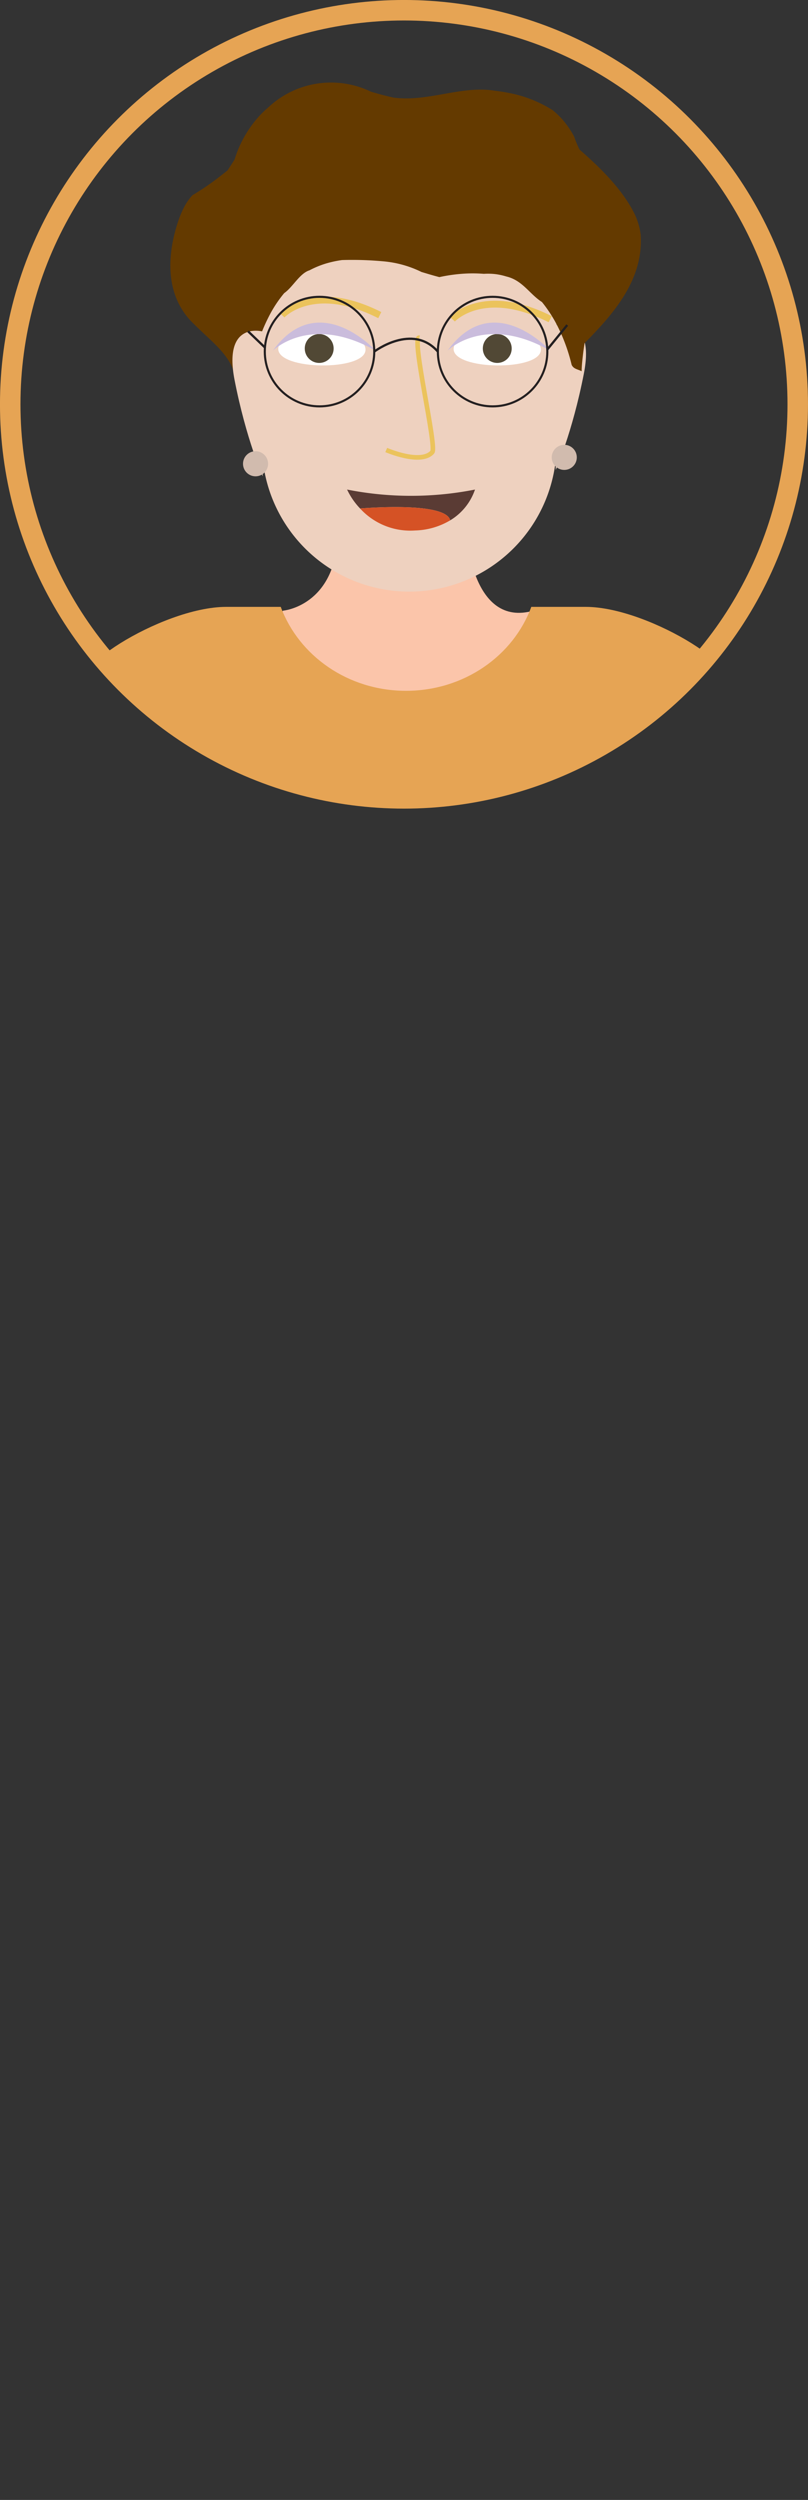 <svg xmlns="http://www.w3.org/2000/svg" xmlns:xlink="http://www.w3.org/1999/xlink" viewBox="0 0 223.67 691.48"><rect x="0" y="0" width="223.67" height="691.48" fill="#333333" stroke="none"/><defs><style>.cls-1,.cls-14,.cls-15,.cls-18{fill:none;}.cls-1{stroke:#e6a454;stroke-width:5.67px;}.cls-1,.cls-10,.cls-14,.cls-15,.cls-9{stroke-miterlimit:10;}.cls-2{clip-path:url(#clip-path);}.cls-10,.cls-3,.cls-9{fill:#eed1bf;}.cls-4{fill:#fbc5aa;}.cls-5{fill:#d8dcec;}.cls-6{fill:#fff;}.cls-7{fill:#514835;}.cls-8{fill:#cabcdc;}.cls-10,.cls-9{stroke:#ebc35c;}.cls-9{stroke-width:1.28px;}.cls-10{stroke-width:1.89px;}.cls-11{fill:#5a3b34;}.cls-12{fill:#d55225;}.cls-13{fill:#643a00;}.cls-14,.cls-15{stroke:#231f20;}.cls-14{stroke-width:0.63px;}.cls-15{stroke-width:0.58px;}.cls-16{fill:#d1bbae;}.cls-17{fill:#e6a454;}.cls-19{fill:#007dac;}</style><clipPath id="clip-path"><circle class="cls-1" cx="111.83" cy="111.83" r="109"/></clipPath></defs><title>Asset 2</title><g id="Layer_2" data-name="Layer 2"><g id="Jenny"><g class="cls-2"><path class="cls-3" d="M24.33,349.58S18.39,396.4,50.47,401.1V348.44Z"/><path class="cls-3" d="M200.39,354.8s5.94,46.82-26.15,51.53V353.66Z"/><path class="cls-4" d="M78.37,168.91s14.51-1.23,15.18-21.08h35.64s1.46,25.92,18.46,21.08l-1.54,14.89-34.72,15.73-30.16-9.2-7.35-16.65Z"/><path class="cls-5" d="M8.77,367.63l52.43-2V217.06s-12.12-61.54-30.75-28.14Q15,282.34,8.77,367.63Z"/><path class="cls-5" d="M219.17,367.63l-52.43-2V217.06s12.12-61.54,30.75-28.14Q213,282.34,219.17,367.63Z"/><path class="cls-3" d="M109.29,38.51h8a36.79,36.79,0,0,1,36.79,36.79v47.55a40.79,40.79,0,0,1-40.79,40.79h0A40.79,40.79,0,0,1,72.5,122.86V75.31a36.79,36.79,0,0,1,36.79-36.79Z"/><path class="cls-6" d="M101.18,96.75c.1-6.57-24.05-6.82-24.15-.25C77,102.44,101.1,102.69,101.18,96.75Z"/><path class="cls-6" d="M149.72,96.75c.1-6.57-24-6.82-24.15-.25C125.49,102.44,149.64,102.69,149.72,96.75Z"/><circle class="cls-7" cx="88.36" cy="96.39" r="4"/><circle class="cls-7" cx="137.65" cy="96.39" r="4"/><path class="cls-8" d="M75.53,97S85.79,86.67,104,97C104,97,88.16,79.52,75.53,97Z"/><path class="cls-8" d="M123.88,97s10.26-10.31,28.42,0C152.3,97,136.51,79.52,123.88,97Z"/><path class="cls-9" d="M106.92,124.47s9.59,4.17,12.74.6c1.36-1.54-6-32.31-3.58-31.66"/><path class="cls-10" d="M78.05,87.16s8.54-9.36,27.08,0"/><path class="cls-10" d="M125.22,88.29s8.54-9.36,27.08,0"/><path class="cls-11" d="M131.49,135.41a15.9,15.9,0,0,1-6.86,8.51c-1.29-5.36-24.87-3.27-24.95-3.27a19.8,19.8,0,0,1-3.6-5.24A91.21,91.21,0,0,0,131.49,135.41Z"/><path class="cls-12" d="M124.63,143.92h0a20,20,0,0,1-9.74,2.81,18.83,18.83,0,0,1-15.21-6.08C99.76,140.65,123.34,138.56,124.63,143.92Z"/><polygon class="cls-11" points="99.68 140.65 99.68 140.65 99.68 140.65 99.68 140.65"/><path class="cls-3" d="M153.84,89.93s11-3.07,7.79,13.39S153.84,130,153.84,130Z"/><path class="cls-13" d="M68.22,113.28c.26-2.48.6-5,1-7.51A48.86,48.86,0,0,1,75,86.45a34.36,34.36,0,0,1,3.67-5.37c2.41-1.68,4.28-5.47,7-6.31a25.92,25.92,0,0,1,4.42-1.84,30.28,30.28,0,0,1,4.59-1,94.34,94.34,0,0,1,11.51.36,29.76,29.76,0,0,1,10.49,2.94c1.65.49,3.3,1,4.95,1.42a45.23,45.23,0,0,1,6.14-.91,39.71,39.71,0,0,1,6.17,0,17.85,17.85,0,0,1,3.2.08,17.5,17.5,0,0,1,3,.65c4.54,1.07,6.41,4.85,9.88,7.07.67.82,1.31,1.69,1.92,2.59s1.18,1.83,1.71,2.78a46.35,46.35,0,0,1,2.75,6,48.69,48.69,0,0,1,1.84,6c.56,1.19,1.66,1.19,2.77,1.78,0-1.31.15-2.61.29-3.91s.32-2.59.53-3.87C169.64,87,178.16,77.51,177.36,65a17.54,17.54,0,0,0-.72-3.36,18.41,18.41,0,0,0-1.42-3.33,36.13,36.13,0,0,0-1.89-3.13c-3.44-5.13-8.28-9.78-12.9-13.8a29,29,0,0,1-1.5-3.61,24.22,24.22,0,0,0-1.49-2.45,24.94,24.94,0,0,0-1.72-2.23A23.19,23.19,0,0,0,153,30.48a35,35,0,0,0-12.53-4.85c-1.13-.22-2.28-.39-3.43-.52-9.18-1.57-18.53,3.17-28.08,1.89-1.06-.23-2.11-.49-3.15-.76s-2.08-.57-3.11-.87a25.38,25.38,0,0,0-28.34,4.25A31.34,31.34,0,0,0,71.86,32,31.68,31.68,0,0,0,64.94,44.1c-.62,1-1.27,2-1.92,3q-.93.75-1.86,1.47A73.53,73.53,0,0,1,53.27,54a15,15,0,0,0-2.15,3,26.17,26.17,0,0,0-1.54,3.48c-.4,1.11-.75,2.23-1.06,3.38-2.46,9.12-2.08,19,5.29,25.89.82.82,1.65,1.61,2.48,2.39,4.15,3.89,8.47,7.65,9,13.34q.71,2.49,1.41,4.91A31.45,31.45,0,0,0,68.22,113.28Z"/><path class="cls-3" d="M72.72,91.7s-11-3.07-7.79,13.39,7.79,26.66,7.79,26.66Z"/><path class="cls-14" d="M103.6,97.25s10.58-8,17.6,0"/><line class="cls-14" x1="68.67" y1="91.64" x2="73.3" y2="96.08"/><line class="cls-14" x1="157.02" y1="89.91" x2="151.51" y2="96.67"/><circle class="cls-15" cx="88.45" cy="97.25" r="15.15"/><circle class="cls-15" cx="136.36" cy="97.25" r="15.15"/><circle class="cls-16" cx="70.74" cy="128.28" r="3.47"/><circle class="cls-16" cx="156.2" cy="126.51" r="3.47"/><path class="cls-3" d="M70.85,667S54.78,681.53,41,681.25l57.28.41V667Z"/><path class="cls-17" d="M98.27,667v20.59H83.14v-5.87s-33.38,12.26-48,9.37c0,0-16.7-2.25,8.94-11.5,19.19-6.91,23.06-8.35,23.06-8.35"/><path class="cls-3" d="M160.78,667s17.28,14.58,31.08,14.3l-57.28.41V667Z"/><path class="cls-17" d="M134.58,667v20.59h15.13v-5.87s33.38,12.26,48,9.37c0,0,16.71-2.25-8.94-11.5-19.19-6.91-23-8.35-23-8.35"/><path class="cls-18" d="M52.33,336.2c0-.15,0-.3.05-.46A3.24,3.24,0,0,0,52.33,336.2Z"/><polygon class="cls-19" points="49.66 362.97 49.66 391.17 70.84 666.95 98.28 666.95 117.94 436.56 134.54 666.95 160.78 666.95 183.72 391.17 183.72 362.97 49.66 362.97"/><path class="cls-17" d="M198.05,189c-4.87.59-10.88,7.66-16.53,25.28,0,5.07,2.88,37.7-7.28,52.36-2.19,23.06,6.28,79.44,9.11,103.09-57.28,48.08-132.11-4.94-134.26,4.71,2.76-23.32,6.77-85.13,4.64-107.89-11.33-15.72-10.68-52.95-10.68-52.95-5.59-17.12-11.5-24-16.32-24.6-12-1.41,17.65-21.14,35.91-21.14H77.72c5,13.51,18.6,23.22,34.67,23.22s29.73-9.71,34.68-23.22h15.08C180.41,167.89,210,187.62,198.05,189Z"/></g><circle class="cls-1" cx="111.83" cy="111.83" r="109"/></g></g></svg>